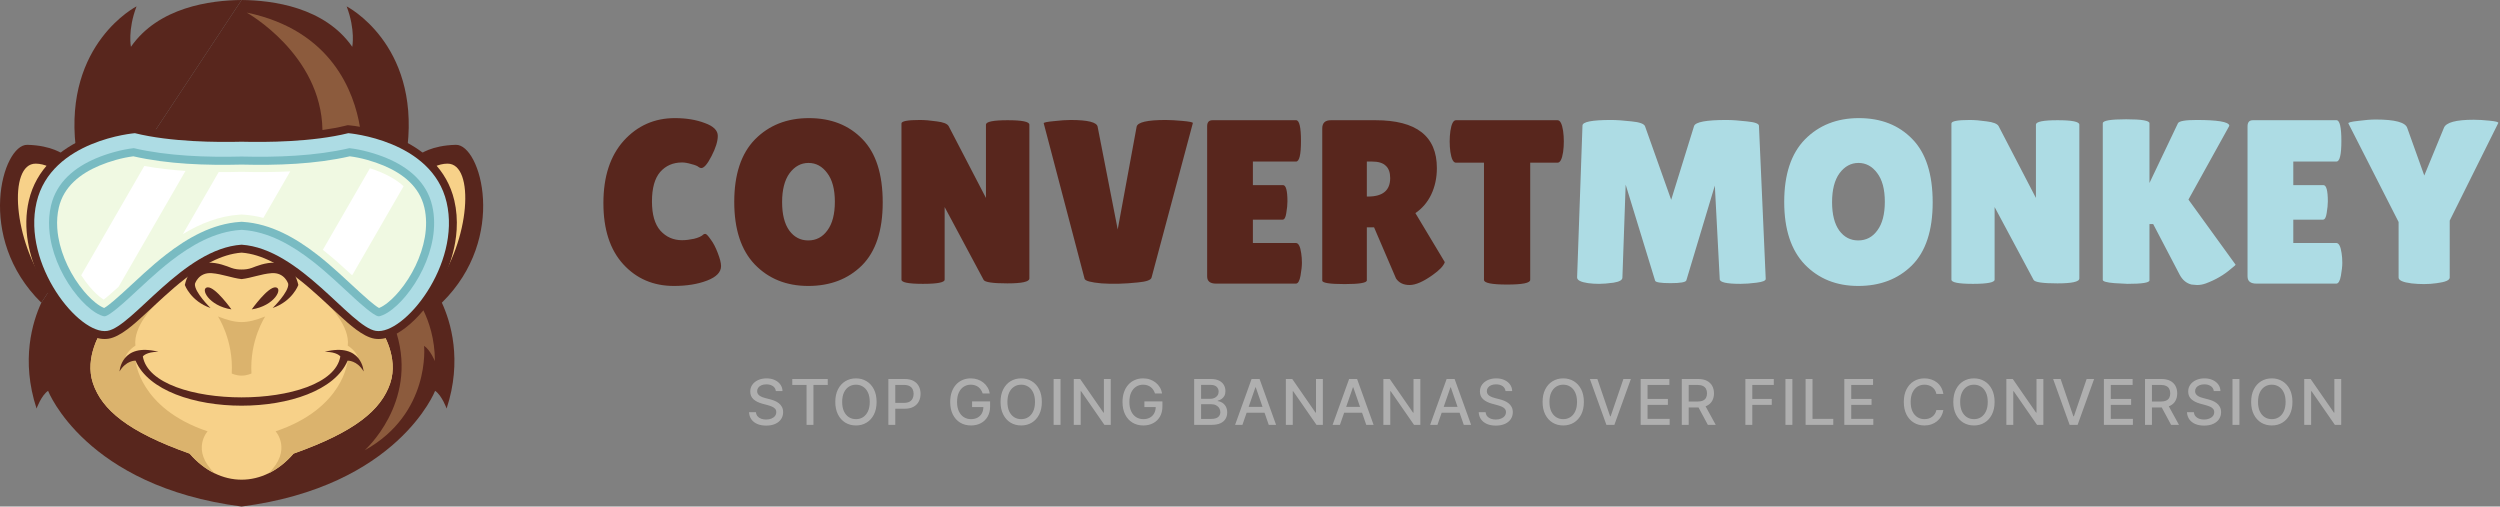 <svg width="2142" height="434" viewBox="0 0 2142 434" fill="none" xmlns="http://www.w3.org/2000/svg">
<rect x="0" y="0" width="2142" height="434" fill="#808080" stroke="none"/>
<path d="M664.734 335.044C664.53 333.229 663.686 331.822 662.203 330.825C660.72 329.815 658.854 329.31 656.604 329.31C654.993 329.31 653.599 329.566 652.423 330.077C651.247 330.576 650.333 331.266 649.681 332.148C649.042 333.018 648.722 334.009 648.722 335.121C648.722 336.054 648.94 336.859 649.374 337.537C649.822 338.214 650.403 338.783 651.119 339.244C651.848 339.691 652.628 340.068 653.459 340.375C654.29 340.669 655.089 340.912 655.856 341.104L659.691 342.101C660.944 342.408 662.229 342.823 663.545 343.347C664.862 343.871 666.083 344.562 667.208 345.418C668.333 346.275 669.241 347.336 669.931 348.602C670.634 349.867 670.986 351.382 670.986 353.146C670.986 355.371 670.411 357.346 669.26 359.072C668.122 360.798 666.467 362.159 664.293 363.156C662.133 364.153 659.518 364.652 656.45 364.652C653.51 364.652 650.966 364.185 648.818 363.252C646.67 362.319 644.989 360.996 643.775 359.283C642.56 357.557 641.889 355.511 641.761 353.146H647.706C647.821 354.565 648.281 355.748 649.087 356.694C649.905 357.627 650.947 358.324 652.212 358.784C653.491 359.232 654.891 359.455 656.412 359.455C658.087 359.455 659.576 359.193 660.88 358.669C662.197 358.132 663.232 357.391 663.987 356.445C664.741 355.486 665.118 354.367 665.118 353.089C665.118 351.925 664.786 350.973 664.121 350.232C663.469 349.49 662.58 348.876 661.455 348.391C660.343 347.905 659.084 347.477 657.678 347.106L653.037 345.84C649.892 344.984 647.399 343.724 645.558 342.062C643.73 340.401 642.816 338.202 642.816 335.466C642.816 333.203 643.43 331.228 644.657 329.54C645.884 327.853 647.546 326.543 649.643 325.609C651.739 324.663 654.104 324.19 656.738 324.19C659.397 324.19 661.743 324.657 663.776 325.59C665.821 326.523 667.432 327.808 668.608 329.445C669.784 331.068 670.398 332.935 670.449 335.044H664.734ZM678.83 329.828V324.727H709.224V329.828H696.97V364H691.064V329.828H678.83ZM751.067 344.364C751.067 348.557 750.3 352.162 748.766 355.179C747.232 358.183 745.129 360.497 742.457 362.121C739.798 363.732 736.775 364.537 733.387 364.537C729.986 364.537 726.95 363.732 724.278 362.121C721.619 360.497 719.523 358.177 717.988 355.16C716.454 352.143 715.687 348.544 715.687 344.364C715.687 340.17 716.454 336.572 717.988 333.567C719.523 330.55 721.619 328.237 724.278 326.626C726.95 325.002 729.986 324.19 733.387 324.19C736.775 324.19 739.798 325.002 742.457 326.626C745.129 328.237 747.232 330.55 748.766 333.567C750.3 336.572 751.067 340.17 751.067 344.364ZM745.199 344.364C745.199 341.168 744.682 338.477 743.646 336.29C742.623 334.092 741.217 332.43 739.427 331.305C737.65 330.167 735.637 329.598 733.387 329.598C731.124 329.598 729.104 330.167 727.327 331.305C725.55 332.43 724.144 334.092 723.108 336.29C722.086 338.477 721.574 341.168 721.574 344.364C721.574 347.56 722.086 350.257 723.108 352.456C724.144 354.642 725.55 356.304 727.327 357.442C729.104 358.567 731.124 359.129 733.387 359.129C735.637 359.129 737.65 358.567 739.427 357.442C741.217 356.304 742.623 354.642 743.646 352.456C744.682 350.257 745.199 347.56 745.199 344.364ZM761.155 364V324.727H775.153C778.209 324.727 780.74 325.283 782.747 326.396C784.754 327.508 786.256 329.029 787.254 330.96C788.251 332.877 788.749 335.038 788.749 337.441C788.749 339.857 788.244 342.031 787.234 343.961C786.237 345.879 784.729 347.4 782.709 348.525C780.702 349.637 778.177 350.193 775.134 350.193H765.508V345.169H774.597C776.528 345.169 778.094 344.837 779.295 344.172C780.497 343.494 781.379 342.574 781.942 341.411C782.504 340.247 782.786 338.924 782.786 337.441C782.786 335.958 782.504 334.641 781.942 333.491C781.379 332.34 780.491 331.439 779.276 330.787C778.075 330.135 776.489 329.809 774.521 329.809H767.08V364H761.155ZM841.965 337.134C841.594 335.971 841.096 334.929 840.469 334.009C839.856 333.075 839.121 332.283 838.264 331.631C837.407 330.966 836.43 330.461 835.33 330.116C834.243 329.771 833.048 329.598 831.744 329.598C829.532 329.598 827.538 330.167 825.761 331.305C823.984 332.442 822.578 334.111 821.542 336.31C820.52 338.496 820.008 341.174 820.008 344.344C820.008 347.528 820.526 350.219 821.562 352.418C822.597 354.616 824.016 356.285 825.819 357.423C827.621 358.56 829.673 359.129 831.974 359.129C834.109 359.129 835.969 358.695 837.555 357.825C839.153 356.956 840.386 355.729 841.256 354.143C842.138 352.545 842.579 350.666 842.579 348.506L844.113 348.793H832.876V343.903H848.312V348.371C848.312 351.67 847.609 354.533 846.203 356.962C844.809 359.379 842.879 361.245 840.412 362.562C837.957 363.879 835.145 364.537 831.974 364.537C828.42 364.537 825.301 363.719 822.616 362.082C819.944 360.446 817.861 358.126 816.365 355.121C814.869 352.104 814.121 348.525 814.121 344.383C814.121 341.251 814.556 338.438 815.425 335.945C816.295 333.452 817.515 331.337 819.088 329.598C820.673 327.847 822.533 326.511 824.668 325.59C826.816 324.657 829.162 324.19 831.706 324.19C833.828 324.19 835.803 324.504 837.631 325.13C839.472 325.756 841.108 326.645 842.54 327.795C843.985 328.946 845.18 330.314 846.126 331.899C847.072 333.472 847.711 335.217 848.044 337.134H841.965ZM892.649 344.364C892.649 348.557 891.881 352.162 890.347 355.179C888.813 358.183 886.71 360.497 884.038 362.121C881.379 363.732 878.356 364.537 874.968 364.537C871.568 364.537 868.531 363.732 865.859 362.121C863.2 360.497 861.104 358.177 859.57 355.16C858.036 352.143 857.269 348.544 857.269 344.364C857.269 340.17 858.036 336.572 859.57 333.567C861.104 330.55 863.2 328.237 865.859 326.626C868.531 325.002 871.568 324.19 874.968 324.19C878.356 324.19 881.379 325.002 884.038 326.626C886.71 328.237 888.813 330.55 890.347 333.567C891.881 336.572 892.649 340.17 892.649 344.364ZM886.781 344.364C886.781 341.168 886.263 338.477 885.227 336.29C884.205 334.092 882.798 332.43 881.009 331.305C879.232 330.167 877.218 329.598 874.968 329.598C872.705 329.598 870.685 330.167 868.908 331.305C867.131 332.43 865.725 334.092 864.69 336.29C863.667 338.477 863.156 341.168 863.156 344.364C863.156 347.56 863.667 350.257 864.69 352.456C865.725 354.642 867.131 356.304 868.908 357.442C870.685 358.567 872.705 359.129 874.968 359.129C877.218 359.129 879.232 358.567 881.009 357.442C882.798 356.304 884.205 354.642 885.227 352.456C886.263 350.257 886.781 347.56 886.781 344.364ZM908.662 324.727V364H902.736V324.727H908.662ZM951.689 324.727V364H946.243L926.281 335.197H925.916V364H919.991V324.727H925.475L945.457 353.568H945.821V324.727H951.689ZM989.611 337.134C989.24 335.971 988.741 334.929 988.115 334.009C987.501 333.075 986.766 332.283 985.91 331.631C985.053 330.966 984.075 330.461 982.976 330.116C981.889 329.771 980.694 329.598 979.39 329.598C977.178 329.598 975.184 330.167 973.407 331.305C971.63 332.442 970.224 334.111 969.188 336.31C968.165 338.496 967.654 341.174 967.654 344.344C967.654 347.528 968.172 350.219 969.207 352.418C970.243 354.616 971.662 356.285 973.464 357.423C975.267 358.56 977.319 359.129 979.62 359.129C981.755 359.129 983.615 358.695 985.2 357.825C986.798 356.956 988.032 355.729 988.901 354.143C989.783 352.545 990.224 350.666 990.224 348.506L991.758 348.793H980.521V343.903H995.958V348.371C995.958 351.67 995.255 354.533 993.849 356.962C992.455 359.379 990.525 361.245 988.057 362.562C985.603 363.879 982.79 364.537 979.62 364.537C976.066 364.537 972.947 363.719 970.262 362.082C967.59 360.446 965.506 358.126 964.011 355.121C962.515 352.104 961.767 348.525 961.767 344.383C961.767 341.251 962.202 338.438 963.071 335.945C963.94 333.452 965.161 331.337 966.734 329.598C968.319 327.847 970.179 326.511 972.314 325.59C974.462 324.657 976.807 324.19 979.351 324.19C981.474 324.19 983.449 324.504 985.277 325.13C987.118 325.756 988.754 326.645 990.186 327.795C991.631 328.946 992.826 330.314 993.772 331.899C994.718 333.472 995.357 335.217 995.69 337.134H989.611ZM1023.17 364V324.727H1037.55C1040.34 324.727 1042.65 325.187 1044.48 326.108C1046.3 327.016 1047.67 328.249 1048.58 329.809C1049.49 331.356 1049.94 333.101 1049.94 335.044C1049.94 336.68 1049.64 338.061 1049.04 339.186C1048.44 340.298 1047.63 341.193 1046.62 341.871C1045.63 342.536 1044.53 343.021 1043.33 343.328V343.712C1044.63 343.776 1045.9 344.197 1047.14 344.977C1048.39 345.744 1049.43 346.837 1050.25 348.256C1051.07 349.675 1051.47 351.401 1051.47 353.434C1051.47 355.441 1051 357.244 1050.06 358.842C1049.12 360.427 1047.68 361.686 1045.72 362.619C1043.77 363.54 1041.27 364 1038.22 364H1023.17ZM1029.1 358.918H1037.65C1040.49 358.918 1042.52 358.369 1043.75 357.269C1044.97 356.17 1045.59 354.795 1045.59 353.146C1045.59 351.906 1045.27 350.768 1044.65 349.733C1044.02 348.697 1043.13 347.873 1041.96 347.259C1040.81 346.646 1039.45 346.339 1037.86 346.339H1029.1V358.918ZM1029.1 341.717H1037.04C1038.36 341.717 1039.56 341.462 1040.62 340.95C1041.7 340.439 1042.55 339.723 1043.17 338.803C1043.81 337.869 1044.13 336.77 1044.13 335.504C1044.13 333.881 1043.56 332.519 1042.42 331.42C1041.29 330.32 1039.54 329.771 1037.19 329.771H1029.1V341.717ZM1064.52 364H1058.23L1072.36 324.727H1079.21L1093.34 364H1087.05L1075.95 331.861H1075.64L1064.52 364ZM1065.58 348.621H1085.98V353.607H1065.58V348.621ZM1133.41 324.727V364H1127.97L1108 335.197H1107.64V364H1101.71V324.727H1107.2L1127.18 353.568H1127.54V324.727H1133.41ZM1148.07 364H1141.78L1155.92 324.727H1162.76L1176.89 364H1170.6L1159.5 331.861H1159.19L1148.07 364ZM1149.13 348.621H1169.53V353.607H1149.13V348.621ZM1216.96 324.727V364H1211.52L1191.56 335.197H1191.19V364H1185.27V324.727H1190.75L1210.73 353.568H1211.1V324.727H1216.96ZM1231.63 364H1225.34L1239.47 324.727H1246.31L1260.45 364H1254.16L1243.05 331.861H1242.75L1231.63 364ZM1232.68 348.621H1253.08V353.607H1232.68V348.621ZM1289.92 335.044C1289.72 333.229 1288.87 331.822 1287.39 330.825C1285.91 329.815 1284.04 329.31 1281.79 329.31C1280.18 329.31 1278.79 329.566 1277.61 330.077C1276.43 330.576 1275.52 331.266 1274.87 332.148C1274.23 333.018 1273.91 334.009 1273.91 335.121C1273.91 336.054 1274.13 336.859 1274.56 337.537C1275.01 338.214 1275.59 338.783 1276.31 339.244C1277.04 339.691 1277.81 340.068 1278.65 340.375C1279.48 340.669 1280.28 340.912 1281.04 341.104L1284.88 342.101C1286.13 342.408 1287.42 342.823 1288.73 343.347C1290.05 343.871 1291.27 344.562 1292.4 345.418C1293.52 346.275 1294.43 347.336 1295.12 348.602C1295.82 349.867 1296.17 351.382 1296.17 353.146C1296.17 355.371 1295.6 357.346 1294.45 359.072C1293.31 360.798 1291.65 362.159 1289.48 363.156C1287.32 364.153 1284.71 364.652 1281.64 364.652C1278.7 364.652 1276.15 364.185 1274.01 363.252C1271.86 362.319 1270.18 360.996 1268.96 359.283C1267.75 357.557 1267.08 355.511 1266.95 353.146H1272.89C1273.01 354.565 1273.47 355.748 1274.27 356.694C1275.09 357.627 1276.13 358.324 1277.4 358.784C1278.68 359.232 1280.08 359.455 1281.6 359.455C1283.27 359.455 1284.76 359.193 1286.07 358.669C1287.38 358.132 1288.42 357.391 1289.17 356.445C1289.93 355.486 1290.31 354.367 1290.31 353.089C1290.31 351.925 1289.97 350.973 1289.31 350.232C1288.66 349.49 1287.77 348.876 1286.64 348.391C1285.53 347.905 1284.27 347.477 1282.86 347.106L1278.22 345.84C1275.08 344.984 1272.59 343.724 1270.75 342.062C1268.92 340.401 1268 338.202 1268 335.466C1268 333.203 1268.62 331.228 1269.84 329.54C1271.07 327.853 1272.73 326.543 1274.83 325.609C1276.93 324.663 1279.29 324.19 1281.93 324.19C1284.58 324.19 1286.93 324.657 1288.96 325.59C1291.01 326.523 1292.62 327.808 1293.8 329.445C1294.97 331.068 1295.58 332.935 1295.64 335.044H1289.92ZM1357.06 344.364C1357.06 348.557 1356.29 352.162 1354.76 355.179C1353.22 358.183 1351.12 360.497 1348.45 362.121C1345.79 363.732 1342.77 364.537 1339.38 364.537C1335.98 364.537 1332.94 363.732 1330.27 362.121C1327.61 360.497 1325.51 358.177 1323.98 355.16C1322.45 352.143 1321.68 348.544 1321.68 344.364C1321.68 340.17 1322.45 336.572 1323.98 333.567C1325.51 330.55 1327.61 328.237 1330.27 326.626C1332.94 325.002 1335.98 324.19 1339.38 324.19C1342.77 324.19 1345.79 325.002 1348.45 326.626C1351.12 328.237 1353.22 330.55 1354.76 333.567C1356.29 336.572 1357.06 340.17 1357.06 344.364ZM1351.19 344.364C1351.19 341.168 1350.67 338.477 1349.64 336.29C1348.62 334.092 1347.21 332.43 1345.42 331.305C1343.64 330.167 1341.63 329.598 1339.38 329.598C1337.12 329.598 1335.1 330.167 1333.32 331.305C1331.54 332.43 1330.14 334.092 1329.1 336.29C1328.08 338.477 1327.57 341.168 1327.57 344.364C1327.57 347.56 1328.08 350.257 1329.1 352.456C1330.14 354.642 1331.54 356.304 1333.32 357.442C1335.1 358.567 1337.12 359.129 1339.38 359.129C1341.63 359.129 1343.64 358.567 1345.42 357.442C1347.21 356.304 1348.62 354.642 1349.64 352.456C1350.67 350.257 1351.19 347.56 1351.19 344.364ZM1368.63 324.727L1379.56 356.713H1380L1390.93 324.727H1397.33L1383.2 364H1376.36L1362.22 324.727H1368.63ZM1405.71 364V324.727H1430.33V329.828H1411.63V341.794H1429.04V346.876H1411.63V358.899H1430.56V364H1405.71ZM1440.94 364V324.727H1454.94C1457.98 324.727 1460.51 325.251 1462.52 326.3C1464.54 327.348 1466.04 328.799 1467.04 330.653C1468.04 332.494 1468.54 334.622 1468.54 337.038C1468.54 339.442 1468.03 341.558 1467.02 343.386C1466.03 345.201 1464.52 346.614 1462.5 347.624C1460.49 348.634 1457.97 349.138 1454.92 349.138H1444.32V344.038H1454.39C1456.3 344.038 1457.86 343.763 1459.06 343.213C1460.28 342.663 1461.17 341.864 1461.73 340.816C1462.29 339.768 1462.57 338.509 1462.57 337.038C1462.57 335.555 1462.29 334.271 1461.71 333.184C1461.15 332.097 1460.26 331.266 1459.05 330.691C1457.84 330.103 1456.26 329.809 1454.31 329.809H1446.87V364H1440.94ZM1460.33 346.281L1470.03 364H1463.28L1453.77 346.281H1460.33ZM1495.44 364V324.727H1519.79V329.828H1501.36V341.794H1518.05V346.876H1501.36V364H1495.44ZM1535.7 324.727V364H1529.78V324.727H1535.7ZM1547.03 364V324.727H1552.96V358.899H1570.76V364H1547.03ZM1580.21 364V324.727H1604.84V329.828H1586.14V341.794H1603.55V346.876H1586.14V358.899H1605.07V364H1580.21ZM1665.06 337.499H1659.08C1658.85 336.22 1658.42 335.095 1657.79 334.124C1657.17 333.152 1656.4 332.327 1655.49 331.65C1654.58 330.972 1653.57 330.461 1652.44 330.116C1651.33 329.771 1650.15 329.598 1648.9 329.598C1646.63 329.598 1644.61 330.167 1642.82 331.305C1641.04 332.442 1639.63 334.111 1638.6 336.31C1637.58 338.509 1637.06 341.193 1637.06 344.364C1637.06 347.56 1637.58 350.257 1638.6 352.456C1639.63 354.655 1641.05 356.317 1642.84 357.442C1644.63 358.567 1646.64 359.129 1648.88 359.129C1650.12 359.129 1651.29 358.963 1652.41 358.631C1653.53 358.286 1654.55 357.781 1655.45 357.116C1656.36 356.451 1657.13 355.639 1657.76 354.68C1658.39 353.709 1658.84 352.597 1659.08 351.344L1665.06 351.363C1664.74 353.293 1664.12 355.07 1663.2 356.694C1662.29 358.305 1661.12 359.698 1659.69 360.874C1658.27 362.038 1656.65 362.939 1654.82 363.578C1652.99 364.217 1651 364.537 1648.84 364.537C1645.44 364.537 1642.41 363.732 1639.75 362.121C1637.09 360.497 1634.99 358.177 1633.46 355.16C1631.94 352.143 1631.18 348.544 1631.18 344.364C1631.18 340.17 1631.94 336.572 1633.48 333.567C1635.01 330.55 1637.11 328.237 1639.77 326.626C1642.43 325.002 1645.45 324.19 1648.84 324.19C1650.92 324.19 1652.87 324.491 1654.67 325.092C1656.48 325.68 1658.11 326.549 1659.56 327.7C1661 328.837 1662.2 330.231 1663.14 331.88C1664.09 333.516 1664.73 335.389 1665.06 337.499ZM1708.97 344.364C1708.97 348.557 1708.2 352.162 1706.66 355.179C1705.13 358.183 1703.03 360.497 1700.36 362.121C1697.7 363.732 1694.67 364.537 1691.29 364.537C1687.89 364.537 1684.85 363.732 1682.18 362.121C1679.52 360.497 1677.42 358.177 1675.89 355.16C1674.35 352.143 1673.59 348.544 1673.59 344.364C1673.59 340.17 1674.35 336.572 1675.89 333.567C1677.42 330.55 1679.52 328.237 1682.18 326.626C1684.85 325.002 1687.89 324.19 1691.29 324.19C1694.67 324.19 1697.7 325.002 1700.36 326.626C1703.03 328.237 1705.13 330.55 1706.66 333.567C1708.2 336.572 1708.97 340.17 1708.97 344.364ZM1703.1 344.364C1703.1 341.168 1702.58 338.477 1701.54 336.29C1700.52 334.092 1699.12 332.43 1697.33 331.305C1695.55 330.167 1693.54 329.598 1691.29 329.598C1689.02 329.598 1687 330.167 1685.23 331.305C1683.45 332.43 1682.04 334.092 1681.01 336.29C1679.98 338.477 1679.47 341.168 1679.47 344.364C1679.47 347.56 1679.98 350.257 1681.01 352.456C1682.04 354.642 1683.45 356.304 1685.23 357.442C1687 358.567 1689.02 359.129 1691.29 359.129C1693.54 359.129 1695.55 358.567 1697.33 357.442C1699.12 356.304 1700.52 354.642 1701.54 352.456C1702.58 350.257 1703.1 347.56 1703.1 344.364ZM1750.75 324.727V364H1745.31L1725.34 335.197H1724.98V364H1719.05V324.727H1724.54L1744.52 353.568H1744.88V324.727H1750.75ZM1765.53 324.727L1776.46 356.713H1776.9L1787.83 324.727H1794.23L1780.1 364H1773.26L1759.12 324.727H1765.53ZM1802.61 364V324.727H1827.23V329.828H1808.53V341.794H1825.94V346.876H1808.53V358.899H1827.46V364H1802.61ZM1837.84 364V324.727H1851.84C1854.88 324.727 1857.41 325.251 1859.42 326.3C1861.44 327.348 1862.94 328.799 1863.94 330.653C1864.94 332.494 1865.44 334.622 1865.44 337.038C1865.44 339.442 1864.93 341.558 1863.92 343.386C1862.93 345.201 1861.42 346.614 1859.4 347.624C1857.39 348.634 1854.87 349.138 1851.82 349.138H1841.22V344.038H1851.29C1853.2 344.038 1854.76 343.763 1855.96 343.213C1857.18 342.663 1858.07 341.864 1858.63 340.816C1859.19 339.768 1859.47 338.509 1859.47 337.038C1859.47 335.555 1859.19 334.271 1858.61 333.184C1858.05 332.097 1857.16 331.266 1855.95 330.691C1854.74 330.103 1853.16 329.809 1851.21 329.809H1843.77V364H1837.84ZM1857.23 346.281L1866.93 364H1860.18L1850.67 346.281H1857.23ZM1896.77 335.044C1896.56 333.229 1895.72 331.822 1894.24 330.825C1892.75 329.815 1890.89 329.31 1888.64 329.31C1887.03 329.31 1885.63 329.566 1884.46 330.077C1883.28 330.576 1882.37 331.266 1881.71 332.148C1881.08 333.018 1880.76 334.009 1880.76 335.121C1880.76 336.054 1880.97 336.859 1881.41 337.537C1881.85 338.214 1882.44 338.783 1883.15 339.244C1883.88 339.691 1884.66 340.068 1885.49 340.375C1886.32 340.669 1887.12 340.912 1887.89 341.104L1891.72 342.101C1892.98 342.408 1894.26 342.823 1895.58 343.347C1896.9 343.871 1898.12 344.562 1899.24 345.418C1900.37 346.275 1901.27 347.336 1901.96 348.602C1902.67 349.867 1903.02 351.382 1903.02 353.146C1903.02 355.371 1902.44 357.346 1901.29 359.072C1900.16 360.798 1898.5 362.159 1896.33 363.156C1894.17 364.153 1891.55 364.652 1888.48 364.652C1885.54 364.652 1883 364.185 1880.85 363.252C1878.7 362.319 1877.02 360.996 1875.81 359.283C1874.59 357.557 1873.92 355.511 1873.79 353.146H1879.74C1879.85 354.565 1880.31 355.748 1881.12 356.694C1881.94 357.627 1882.98 358.324 1884.25 358.784C1885.52 359.232 1886.92 359.455 1888.45 359.455C1890.12 359.455 1891.61 359.193 1892.91 358.669C1894.23 358.132 1895.27 357.391 1896.02 356.445C1896.77 355.486 1897.15 354.367 1897.15 353.089C1897.15 351.925 1896.82 350.973 1896.15 350.232C1895.5 349.49 1894.61 348.876 1893.49 348.391C1892.38 347.905 1891.12 347.477 1889.71 347.106L1885.07 345.84C1881.93 344.984 1879.43 343.724 1877.59 342.062C1875.76 340.401 1874.85 338.202 1874.85 335.466C1874.85 333.203 1875.46 331.228 1876.69 329.54C1877.92 327.853 1879.58 326.543 1881.68 325.609C1883.77 324.663 1886.14 324.19 1888.77 324.19C1891.43 324.19 1893.78 324.657 1895.81 325.59C1897.85 326.523 1899.47 327.808 1900.64 329.445C1901.82 331.068 1902.43 332.935 1902.48 335.044H1896.77ZM1918.73 324.727V364H1912.8V324.727H1918.73ZM1964.17 344.364C1964.17 348.557 1963.4 352.162 1961.87 355.179C1960.33 358.183 1958.23 360.497 1955.56 362.121C1952.9 363.732 1949.88 364.537 1946.49 364.537C1943.09 364.537 1940.05 363.732 1937.38 362.121C1934.72 360.497 1932.62 358.177 1931.09 355.16C1929.56 352.143 1928.79 348.544 1928.79 344.364C1928.79 340.17 1929.56 336.572 1931.09 333.567C1932.62 330.55 1934.72 328.237 1937.38 326.626C1940.05 325.002 1943.09 324.19 1946.49 324.19C1949.88 324.19 1952.9 325.002 1955.56 326.626C1958.23 328.237 1960.33 330.55 1961.87 333.567C1963.4 336.572 1964.17 340.17 1964.17 344.364ZM1958.3 344.364C1958.3 341.168 1957.78 338.477 1956.75 336.29C1955.72 334.092 1954.32 332.43 1952.53 331.305C1950.75 330.167 1948.74 329.598 1946.49 329.598C1944.23 329.598 1942.21 330.167 1940.43 331.305C1938.65 332.43 1937.25 334.092 1936.21 336.29C1935.19 338.477 1934.68 341.168 1934.68 344.364C1934.68 347.56 1935.19 350.257 1936.21 352.456C1937.25 354.642 1938.65 356.304 1940.43 357.442C1942.21 358.567 1944.23 359.129 1946.49 359.129C1948.74 359.129 1950.75 358.567 1952.53 357.442C1954.32 356.304 1955.72 354.642 1956.75 352.456C1957.78 350.257 1958.3 347.56 1958.3 344.364ZM2005.95 324.727V364H2000.51L1980.55 335.197H1980.18V364H1974.26V324.727H1979.74L1999.72 353.568H2000.09V324.727H2005.95Z" fill="#AFAFAF"/>
<path d="M578.2 101.2C587.933 101.2 596.467 102.6 603.8 105.4C611.267 108.067 615 111.733 615 116.4C615 121.067 613.2 126.867 609.6 133.8C606.133 140.6 603.2 144 600.8 144C600.133 144 599.333 143.667 598.4 143C597.6 142.2 595.6 141.4 592.4 140.6C589.333 139.667 586.667 139.2 584.4 139.2C576.667 139.2 570.4 141.933 565.6 147.4C560.933 152.867 558.6 161.267 558.6 172.6C558.6 183.8 561 192.133 565.8 197.6C570.733 203.067 576.933 205.8 584.4 205.8C587.467 205.8 590.867 205.4 594.6 204.6C598.467 203.667 601.2 202.4 602.8 200.8C603.067 200.533 603.6 200.4 604.4 200.4C605.2 200.4 606.667 201.933 608.8 205C611.067 207.933 613.133 211.867 615 216.8C616.867 221.6 617.8 225.333 617.8 228C617.8 233.2 613.8 237.333 605.8 240.4C597.8 243.467 588.333 245 577.4 245C559.8 245 545.333 238.8 534 226.4C522.667 214 517 196.533 517 174C517 151.333 522.8 133.533 534.4 120.6C546.133 107.667 560.733 101.2 578.2 101.2ZM692.509 245C673.843 245 658.576 238.867 646.709 226.6C634.976 214.333 629.109 196.467 629.109 173C629.109 149.4 635.043 131.533 646.909 119.4C658.909 107.267 674.309 101.2 693.109 101.2C712.043 101.2 727.309 107.2 738.909 119.2C750.509 131.067 756.309 149.133 756.309 173.4C756.309 197.533 750.376 215.533 738.509 227.4C726.643 239.133 711.309 245 692.509 245ZM692.709 139.6C686.309 139.6 680.909 142.533 676.509 148.4C672.243 154.267 670.109 162.533 670.109 173.2C670.109 183.733 672.176 191.867 676.309 197.6C680.443 203.2 685.843 206 692.509 206C699.309 206 704.776 203.133 708.909 197.4C713.176 191.667 715.309 183.467 715.309 172.8C715.309 162.133 713.109 153.933 708.709 148.2C704.443 142.467 699.109 139.6 692.709 139.6ZM881.967 238.6C881.967 241.4 875.701 242.8 863.167 242.8C850.634 242.8 843.834 241.8 842.767 239.8L809.367 177.4V239.6C809.367 242 803.167 243.2 790.767 243.2C778.501 243.2 772.367 242 772.367 239.6V105.8C772.367 103.8 777.634 102.8 788.167 102.8C792.301 102.8 797.101 103.2 802.567 104C808.167 104.667 811.567 106 812.767 108L844.767 169.6V106.8C844.767 104.267 850.967 103 863.367 103C875.767 103 881.967 104.267 881.967 106.8V238.6ZM894.255 105.6C894.255 104.933 897.121 104.333 902.855 103.8C908.721 103.133 913.521 102.8 917.255 102.8C932.055 102.8 939.788 104.733 940.455 108.6L957.655 196.6L973.855 108.6C974.655 104.733 982.921 102.8 998.655 102.8C1002.52 102.8 1007.39 103.067 1013.25 103.6C1019.12 104.133 1022.05 104.733 1022.05 105.4L986.655 237.8C986.121 239.933 982.188 241.333 974.855 242C963.521 243.2 953.188 243.467 943.855 242.8C934.655 242 929.788 240.667 929.255 238.8L894.255 105.6ZM1099.28 158.6C1101.81 158.6 1103.08 163.267 1103.08 172.6C1103.08 175.4 1102.75 178.733 1102.08 182.6C1101.55 186.333 1100.48 188.2 1098.88 188.2H1073.48V208.2H1110.28C1112.55 208.2 1114.08 211.133 1114.88 217C1115.28 219.533 1115.48 222.267 1115.48 225.2C1115.48 228 1115.08 231.667 1114.28 236.2C1113.48 240.733 1112.15 243 1110.28 243H1041.88C1036.81 243 1034.28 240.933 1034.28 236.8V108.2C1034.28 104.733 1035.81 103 1038.88 103H1110.48C1113.28 103 1114.68 108.933 1114.68 120.8C1114.68 132.533 1113.28 138.4 1110.48 138.4H1073.48V158.6H1099.28ZM1171.11 240.2C1171.11 242.333 1164.78 243.4 1152.11 243.4C1139.31 243.4 1132.91 242.4 1132.91 240.4V110C1132.91 105.333 1135.38 103 1140.31 103H1178.51C1213.58 103 1231.11 116.667 1231.11 144C1231.11 152.267 1229.51 159.8 1226.31 166.6C1223.11 173.267 1218.58 178.6 1212.71 182.6L1237.91 224.6C1236.85 227.8 1233.38 231.467 1227.51 235.6C1219.51 241.333 1212.91 244.2 1207.71 244.2C1202.51 244.2 1198.65 242.333 1196.11 238.6L1177.31 194.8H1171.11V240.2ZM1171.11 138.4V168.4H1172.11C1184.78 168.4 1191.11 163.133 1191.11 152.6C1191.11 147.8 1189.85 144.267 1187.31 142C1184.91 139.6 1180.91 138.4 1175.31 138.4H1171.11ZM1311.08 239.8C1311.08 242.467 1304.48 243.8 1291.28 243.8C1278.08 243.8 1271.48 242.467 1271.48 239.8V139.4H1247.48C1245.22 139.4 1243.62 136.333 1242.68 130.2C1242.28 127.267 1242.08 124.267 1242.08 121.2C1242.08 118.133 1242.28 115.133 1242.68 112.2C1243.62 106.067 1245.22 103 1247.48 103H1334.48C1336.75 103 1338.35 106.067 1339.28 112.2C1339.68 115.133 1339.88 118.133 1339.88 121.2C1339.88 124.267 1339.68 127.267 1339.28 130.2C1338.35 136.333 1336.75 139.4 1334.48 139.4H1311.08V239.8Z" fill="#58261D"/>
<path d="M1491.27 243.2C1479.41 243.2 1473.47 241.867 1473.47 239.2L1469.27 159L1444.87 240.2C1444.34 241.8 1439.81 242.6 1431.27 242.6C1422.74 242.6 1418.34 241.867 1418.07 240.4L1392.87 158.2L1390.07 238C1389.94 240 1387.41 241.4 1382.47 242.2C1377.54 242.867 1373.41 243.2 1370.07 243.2C1366.87 243.2 1363.74 243 1360.67 242.6C1354.27 241.667 1351.14 240 1351.27 237.6L1355.87 107.6C1355.87 104.4 1364.01 102.8 1380.27 102.8C1385.07 102.8 1390.94 103.2 1397.87 104C1404.81 104.667 1408.67 106.067 1409.47 108.2L1431.87 171.2L1451.47 108C1452.67 104.533 1461.87 102.8 1479.07 102.8C1484.01 102.8 1489.87 103.2 1496.67 104C1503.61 104.667 1507.07 105.933 1507.07 107.8L1512.87 239C1512.87 240.467 1510.27 241.533 1505.07 242.2C1499.87 242.867 1495.27 243.2 1491.27 243.2ZM1592.12 245C1573.45 245 1558.19 238.867 1546.32 226.6C1534.59 214.333 1528.72 196.467 1528.72 173C1528.72 149.4 1534.65 131.533 1546.52 119.4C1558.52 107.267 1573.92 101.2 1592.72 101.2C1611.65 101.2 1626.92 107.2 1638.52 119.2C1650.12 131.067 1655.92 149.133 1655.92 173.4C1655.92 197.533 1649.99 215.533 1638.12 227.4C1626.25 239.133 1610.92 245 1592.12 245ZM1592.32 139.6C1585.92 139.6 1580.52 142.533 1576.12 148.4C1571.85 154.267 1569.72 162.533 1569.72 173.2C1569.72 183.733 1571.79 191.867 1575.92 197.6C1580.05 203.2 1585.45 206 1592.12 206C1598.92 206 1604.39 203.133 1608.52 197.4C1612.79 191.667 1614.92 183.467 1614.92 172.8C1614.92 162.133 1612.72 153.933 1608.32 148.2C1604.05 142.467 1598.72 139.6 1592.32 139.6ZM1781.58 238.6C1781.58 241.4 1775.31 242.8 1762.78 242.8C1750.24 242.8 1743.44 241.8 1742.38 239.8L1708.98 177.4V239.6C1708.98 242 1702.78 243.2 1690.38 243.2C1678.11 243.2 1671.98 242 1671.98 239.6V105.8C1671.98 103.8 1677.24 102.8 1687.78 102.8C1691.91 102.8 1696.71 103.2 1702.18 104C1707.78 104.667 1711.18 106 1712.38 108L1744.38 169.6V106.8C1744.38 104.267 1750.58 103 1762.98 103C1775.38 103 1781.58 104.267 1781.58 106.8V238.6ZM1841.66 240.2C1841.66 242.2 1835.4 243.2 1822.86 243.2L1811.66 242.6C1805 242.067 1801.66 241.133 1801.66 239.8V105.6C1801.66 103.333 1808.33 102.2 1821.66 102.2C1835 102.2 1841.66 103.333 1841.66 105.6V156.8L1866.06 105.6C1867 103.733 1872.33 102.8 1882.06 102.8C1899.8 102.8 1909.13 104.333 1910.06 107.4C1910.06 107.667 1910 107.933 1909.86 108.2L1875.06 171L1915.46 226.8C1915.46 227.067 1914.2 228.2 1911.66 230.2C1905.53 235.533 1898.33 239.733 1890.06 242.8C1887.53 243.733 1885 244.2 1882.46 244.2L1877.66 243.8C1873.4 242.733 1870.06 240 1867.66 235.6L1844.86 192H1841.66V240.2ZM1990.69 158.6C1993.22 158.6 1994.49 163.267 1994.49 172.6C1994.49 175.4 1994.15 178.733 1993.49 182.6C1992.95 186.333 1991.89 188.2 1990.29 188.2H1964.89V208.2H2001.69C2003.95 208.2 2005.49 211.133 2006.29 217C2006.69 219.533 2006.89 222.267 2006.89 225.2C2006.89 228 2006.49 231.667 2005.69 236.2C2004.89 240.733 2003.55 243 2001.69 243H1933.29C1928.22 243 1925.69 240.933 1925.69 236.8V108.2C1925.69 104.733 1927.22 103 1930.29 103H2001.89C2004.69 103 2006.09 108.933 2006.09 120.8C2006.09 132.533 2004.69 138.4 2001.89 138.4H1964.89V158.6H1990.69ZM2093.92 109.6C2095.65 104.933 2104.19 102.6 2119.52 102.6C2123.39 102.6 2127.92 102.867 2133.12 103.4C2138.45 103.933 2140.92 104.6 2140.52 105.4L2098.92 189V237.8C2098.92 240.067 2095.25 241.667 2087.92 242.6C2084.19 243.133 2080.52 243.4 2076.92 243.4C2073.32 243.4 2069.72 243.2 2066.12 242.8C2058.79 241.867 2055.12 240.2 2055.12 237.8V190.2L2012.12 105.8C2011.59 105 2014.32 104.267 2020.32 103.6C2026.32 102.8 2031.39 102.4 2035.52 102.4C2051.92 102.4 2060.92 104.8 2062.52 109.6L2077.12 150.4L2093.92 109.6Z" fill="#ADDCE4"/>
<path fill-rule="evenodd" clip-rule="evenodd" d="M112.176 40.11C112.176 40.11 109.288 25.673 116.988 5.462C116.988 5.462 55.019 37.042 64.829 125.44C67.116 146.05 69.968 147.961 54.287 132.249C54.287 132.249 44.554 124.566 23.379 124.085C2.205 123.604 -21.383 203.559 35.407 259.347V259.346C35.408 259.344 35.409 259.343 35.409 259.342L206.996 -3.05176e-05C180.376 0.216 135.817 6.106 112.176 40.11Z" fill="#58261D"/>
<path fill-rule="evenodd" clip-rule="evenodd" d="M35.406 259.346L206.996 9.15527e-05L35.408 259.342C35.408 259.343 35.407 259.344 35.406 259.346Z" fill="#58261D"/>
<path fill-rule="evenodd" clip-rule="evenodd" d="M390.612 124.085C369.437 124.566 359.703 132.249 359.703 132.249C344.023 147.961 346.875 146.051 349.161 125.44C358.971 37.042 297.003 5.462 297.003 5.462C304.702 25.673 301.816 40.11 301.816 40.11C278.174 6.106 233.614 0.216 206.995 6.10352e-05L35.406 259.346C27.81 275.797 17.745 308.628 31.323 350.026C31.323 350.026 35.415 338.715 41.189 334.866C41.189 334.866 72.992 416.675 206.995 434C340.998 416.675 372.801 334.866 372.801 334.866C378.576 338.715 382.667 350.026 382.667 350.026C396.245 308.626 386.179 275.793 378.583 259.344L378.584 259.347C435.373 203.559 411.786 123.605 390.612 124.085Z" fill="#58261D"/>
<path fill-rule="evenodd" clip-rule="evenodd" d="M383.392 140.207C367.94 140.298 354.089 155.881 346.342 166.675C345.275 222.034 357.693 239.261 357.693 239.261L372.205 247.801C403.126 206.213 407.042 140.068 383.392 140.207Z" fill="#F7D189"/>
<path fill-rule="evenodd" clip-rule="evenodd" d="M30.598 140.207C6.948 140.068 10.865 206.213 41.785 247.801L56.298 239.261C56.298 239.261 68.716 222.034 67.648 166.675C59.902 155.881 46.051 140.298 30.598 140.207Z" fill="#F7D189"/>
<path fill-rule="evenodd" clip-rule="evenodd" d="M321.298 254.383L272.212 188.935L206.994 181.122L141.774 188.935L92.688 254.383L87.068 283.465C87.068 283.465 71.995 305.875 79.694 328.493C87.394 351.112 109.53 369.879 162.467 388.647C188.233 418.442 225.753 418.442 251.519 388.647C304.455 369.879 326.592 351.112 334.292 328.493C341.991 305.875 326.918 283.465 326.918 283.465L321.298 254.383Z" fill="#F7D189"/>
<path fill-rule="evenodd" clip-rule="evenodd" d="M177.855 369.563C119.144 349.831 116.128 308.998 116.128 308.998L117.341 306.642L107.188 306.637C109.187 300.138 116.018 296.174 116.018 296.174C113.986 279.463 132.191 261.822 132.191 261.822L133.82 218.214C133.82 218.214 128.239 218.091 119.557 218.557L92.688 254.383L87.068 283.465C87.068 283.465 71.995 305.875 79.694 328.493C87.394 351.112 109.53 369.879 162.467 388.647C169.019 396.223 176.331 401.868 184.016 405.592C163.254 385.573 177.855 369.563 177.855 369.563Z" fill="#DBB36D"/>
<path fill-rule="evenodd" clip-rule="evenodd" d="M321.3 254.383L294.431 218.557C285.748 218.091 280.168 218.214 280.168 218.214L281.798 261.822C281.798 261.822 300.002 279.463 297.971 296.174C297.971 296.174 304.801 300.138 306.8 306.637L296.647 306.642L297.86 308.998C297.86 308.998 294.844 349.831 236.134 369.563C236.134 369.563 250.733 385.573 229.973 405.592C237.658 401.869 244.969 396.223 251.521 388.647C304.457 369.879 326.593 351.112 334.294 328.493C341.993 305.875 326.92 283.465 326.92 283.465L321.3 254.383Z" fill="#DBB36D"/>
<path fill-rule="evenodd" clip-rule="evenodd" d="M338.626 117.426C329.859 113.765 320.652 111.055 311.337 109.207C307.262 108.397 303.117 107.677 298.973 107.346L297.875 107.26L296.805 107.523C287.466 109.831 277.918 111.324 268.365 112.4C248.099 114.683 227.545 115.172 207.169 114.648L206.995 114.643L206.822 114.648C186.444 115.172 165.89 114.683 145.625 112.4C136.071 111.324 126.524 109.831 117.184 107.523L116.115 107.26L115.017 107.346C110.872 107.677 106.728 108.397 102.652 109.207C93.338 111.055 84.13 113.765 75.364 117.426C50.843 127.665 30.988 145.067 24.737 171.751C21.994 183.466 21.959 195.708 23.974 207.541C27.575 228.703 37.888 249.955 51.653 266.371C56.098 271.672 61.221 276.761 66.716 280.964C73.998 286.534 83.566 291.713 93.047 290.195C103.214 288.57 115.288 277.349 122.777 270.513C134.506 259.807 145.89 248.68 158.458 238.936C172.268 228.231 189.164 217.79 206.995 216.454C224.826 217.79 241.723 228.231 255.532 238.936C268.099 248.68 279.484 259.807 291.212 270.513C298.702 277.349 310.776 288.57 320.943 290.195C330.424 291.713 339.991 286.534 347.273 280.964C352.77 276.761 357.892 271.672 362.336 266.371C376.101 249.955 386.415 228.703 390.017 207.541C390.619 204.001 391.041 200.429 391.261 196.845C391.778 188.442 391.173 179.955 389.252 171.751C383.002 145.068 363.147 127.665 338.626 117.426Z" fill="#58261D"/>
<path fill-rule="evenodd" clip-rule="evenodd" d="M298.434 114.106C267.608 121.729 227.843 121.958 206.996 121.427C186.148 121.958 146.382 121.729 115.558 114.106C115.558 114.106 43.853 119.88 31.34 173.297C18.828 226.715 67.914 287.35 91.976 283.5C113.768 280.013 156.874 212.981 206.996 209.656C257.117 212.981 300.223 280.013 322.015 283.5C346.076 287.35 395.162 226.715 382.651 173.297C370.138 119.88 298.434 114.106 298.434 114.106Z" fill="#ADDCE4"/>
<path fill-rule="evenodd" clip-rule="evenodd" d="M331.512 135.554C322.209 131.625 309.79 128.083 299.34 126.938C270.42 133.743 236.594 134.858 206.995 134.118C177.394 134.858 143.569 133.743 114.648 126.938C104.2 128.083 91.78 131.625 82.477 135.554C64.076 143.323 48.44 155.922 43.693 176.191C42.201 182.557 41.759 189.13 42.16 195.649C42.338 198.54 42.68 201.42 43.165 204.275C46.184 222.01 55.033 240.104 66.571 253.864C70.906 259.034 76.257 264.358 82.02 267.929C83.598 268.907 88.002 271.288 89.968 270.973C94.196 270.229 106.522 258.994 109.795 256.004C121.907 244.94 133.53 233.629 146.529 223.551C163.773 210.182 183.912 198.473 206.155 196.998L206.995 196.942L207.834 196.998C230.078 198.473 250.216 210.182 267.46 223.551C280.459 233.629 292.082 244.94 304.194 256.004C307.467 258.994 319.793 270.229 324.018 270.973C325.987 271.288 330.391 268.907 331.968 267.929C337.732 264.358 343.083 259.034 347.418 253.864C358.955 240.104 367.805 222.01 370.824 204.275C372.404 194.991 372.452 185.389 370.296 176.191C365.549 155.922 349.912 143.323 331.512 135.554Z" fill="#79BBC2"/>
<path fill-rule="evenodd" clip-rule="evenodd" d="M328.829 141.908C320.089 138.217 309.286 135.119 299.732 133.928C270.131 140.719 237.248 141.767 206.996 141.018C176.742 141.767 143.859 140.719 114.258 133.928C104.706 135.119 93.901 138.217 85.161 141.908C68.852 148.795 54.625 159.762 50.409 177.763C49.072 183.472 48.686 189.381 49.045 195.227C49.207 197.871 49.521 200.506 49.966 203.118C52.781 219.66 61.102 236.605 71.857 249.431C75.735 254.055 80.504 258.874 85.655 262.065C86.456 262.562 88.046 263.445 89.218 263.896C93.259 261.74 102.276 253.531 105.144 250.912C117.355 239.756 129.212 228.249 142.304 218.099C160.709 203.83 181.977 191.682 205.701 190.115L206.996 190.028L208.289 190.115C232.013 191.682 253.282 203.83 271.688 218.099C284.779 228.249 296.635 239.756 308.846 250.912C311.714 253.531 320.731 261.74 324.771 263.894C325.944 263.445 327.534 262.562 328.335 262.065C333.487 258.874 338.256 254.055 342.133 249.431C352.888 236.605 361.209 219.66 364.025 203.118C365.449 194.747 365.525 186.059 363.581 177.763C359.365 159.762 345.139 148.795 328.829 141.908Z" fill="#F0F9E2"/>
<path fill-rule="evenodd" clip-rule="evenodd" d="M236.14 246.195C229.522 245.593 215.688 265.083 215.688 265.083C235.395 262.06 242.757 246.797 236.14 246.195Z" fill="#58261D"/>
<path fill-rule="evenodd" clip-rule="evenodd" d="M215.925 229.476C212.749 230.666 209.52 230.949 206.994 230.914C204.467 230.949 201.239 230.666 198.063 229.476C191.326 226.949 165.096 215.398 158.359 244.153C158.359 244.153 163.412 258.108 180.376 263.883C180.376 263.883 166.3 250.169 167.021 243.191C167.021 243.191 170.03 233.205 181.339 234.047C190.236 234.709 198.612 238.201 206.994 239.133C215.376 238.201 223.752 234.709 232.649 234.047C243.958 233.205 246.966 243.191 246.966 243.191C247.688 250.169 233.612 263.883 233.612 263.883C250.575 258.108 255.628 244.153 255.628 244.153C248.891 215.398 222.662 226.949 215.925 229.476Z" fill="#58261D"/>
<path fill-rule="evenodd" clip-rule="evenodd" d="M177.848 246.195C171.231 246.797 178.593 262.06 198.3 265.083C198.3 265.083 184.465 245.593 177.848 246.195Z" fill="#58261D"/>
<path fill-rule="evenodd" clip-rule="evenodd" d="M278.248 301.419C288.836 301.419 291.603 305.389 291.603 305.389C283.701 352.169 130.287 352.169 122.385 305.389C122.385 305.389 125.151 301.419 135.739 301.419C103.737 293.238 102.414 318.263 102.414 318.263C108.068 308.639 116.129 308.998 116.129 308.998C137.95 360.455 276.037 360.455 297.859 308.998C297.859 308.998 305.919 308.639 311.574 318.263C311.574 318.263 310.25 293.238 278.248 301.419Z" fill="#58261D"/>
<path fill-rule="evenodd" clip-rule="evenodd" d="M69.582 235.838C71.761 239.234 74.123 242.455 76.621 245.436C80.06 249.536 84.283 253.88 88.846 256.728C90.422 255.552 92.038 254.155 93.258 253.124C95.872 250.915 98.423 248.628 100.949 246.32L101.609 245.718L158.914 146.461C147.034 145.66 135.205 144.313 123.644 142.202L69.582 235.838Z" fill="white"/>
<path fill-rule="evenodd" clip-rule="evenodd" d="M316.968 144.16L276.613 214.056C285.354 220.918 293.576 228.368 301.734 235.895L345.804 159.561C340.312 154.495 333.526 150.642 326.411 147.636C323.418 146.373 320.235 145.199 316.968 144.16Z" fill="white"/>
<path fill-rule="evenodd" clip-rule="evenodd" d="M206.995 147.237C200.514 147.397 193.96 147.477 187.37 147.441L156.699 200.566C171.52 191.584 187.732 185.07 205.29 183.91L206.995 183.797L208.698 183.91C214.495 184.292 220.146 185.26 225.648 186.707L248.666 146.84C234.681 147.558 220.677 147.574 206.995 147.237Z" fill="white"/>
<path fill-rule="evenodd" clip-rule="evenodd" d="M186.75 271.149C186.75 271.149 200.224 291.361 198.54 319.995C198.54 319.995 202.284 321.866 206.996 321.83C211.707 321.866 215.451 319.995 215.451 319.995C213.768 291.361 227.242 271.149 227.242 271.149C210.794 277.546 203.197 277.546 186.75 271.149Z" fill="#DBB36D"/>
<path fill-rule="evenodd" clip-rule="evenodd" d="M211.359 10.781C211.359 10.781 275.216 46.299 276.285 111.402C283.182 110.435 290.047 109.192 296.802 107.523L297.872 107.26L298.97 107.346C302.112 107.598 305.254 108.072 308.367 108.64C303.507 79.574 284.567 25.975 211.359 10.781Z" fill="#8C5B3D"/>
<path fill-rule="evenodd" clip-rule="evenodd" d="M362.334 266.371C357.89 271.672 352.768 276.761 347.271 280.964C345.012 282.693 342.532 284.383 339.903 285.848C357.885 345.545 312.457 385.801 312.457 385.801C369.243 354.281 363.349 296.292 363.349 296.292C368.763 299.9 372.614 309.406 372.614 309.406C372.614 290.231 367.383 275.319 362.751 265.87L362.334 266.371Z" fill="#8C5B3D"/>
</svg>

